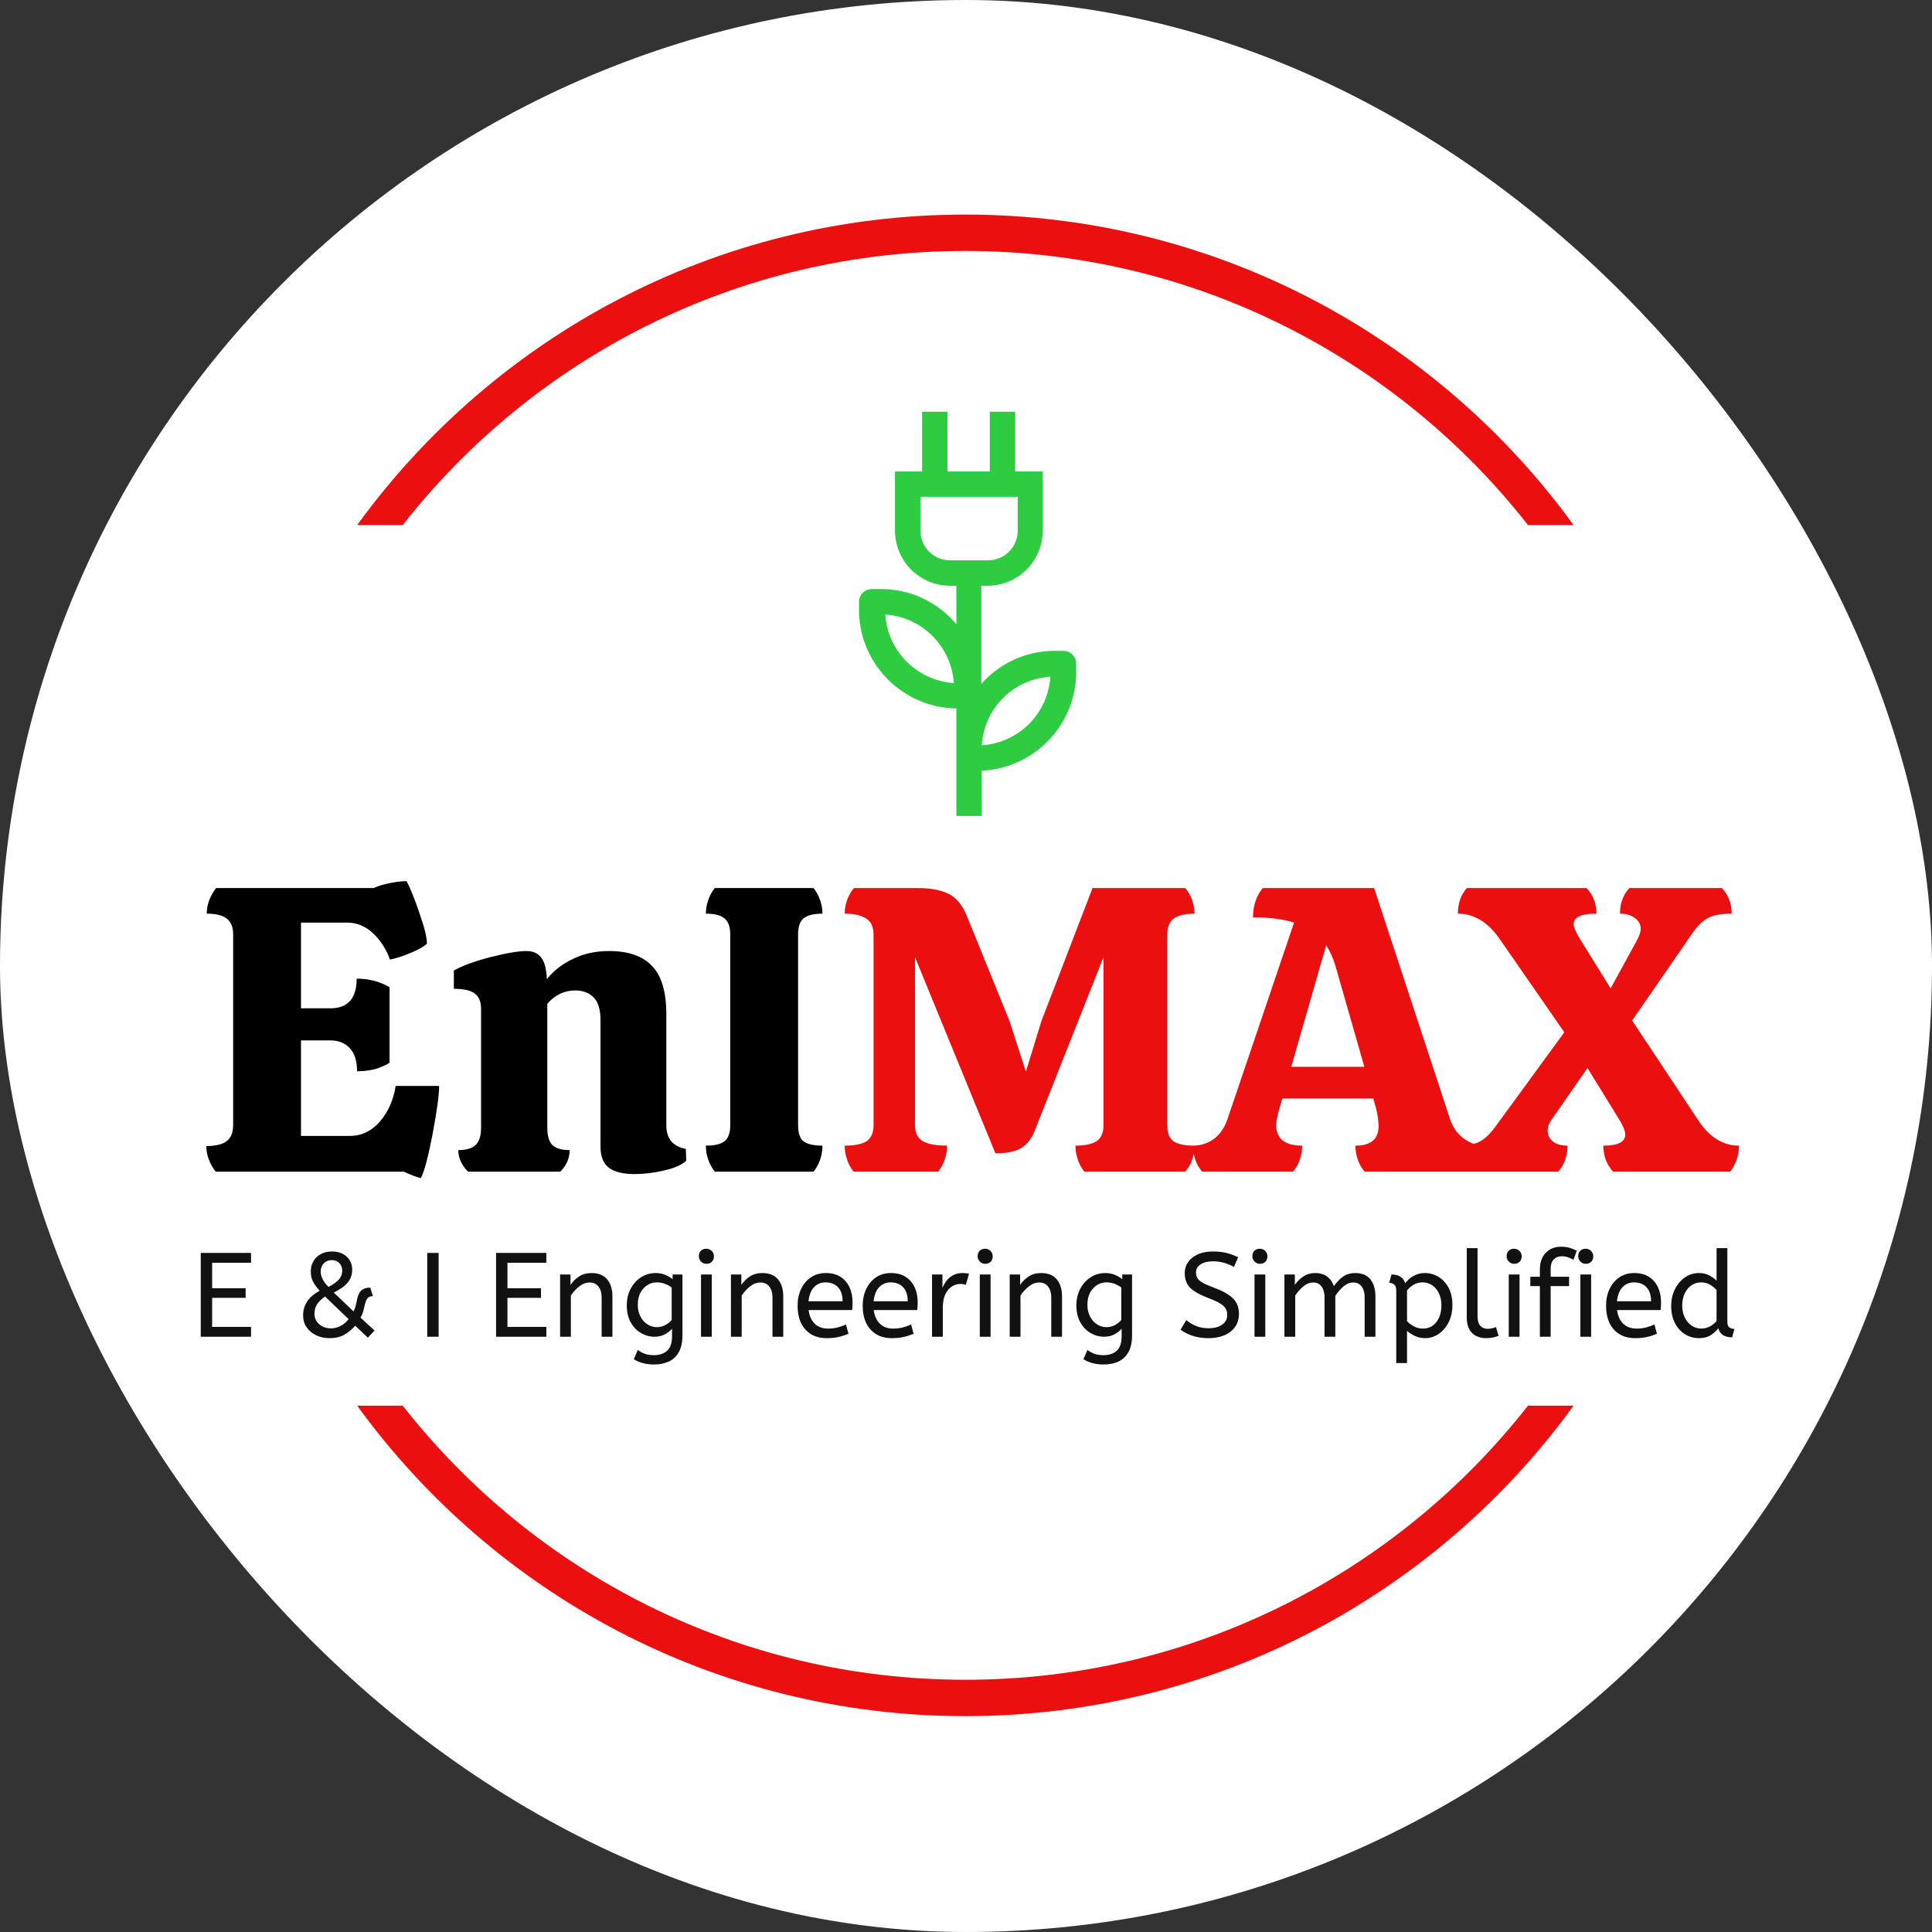 <svg width="1500" height="1500" viewBox="0 0 1500 1500" fill="none" xmlns="http://www.w3.org/2000/svg">
<rect x="0" y="0" width="1500" height="1500" fill="#333333" stroke="none"/>
<rect width="1500" height="1500" rx="750" fill="white"/>
<path fill-rule="evenodd" clip-rule="evenodd" d="M1186.31 1091.37C1084.77 1220.92 926.858 1304.16 749.5 1304.16C572.143 1304.16 414.227 1220.92 312.693 1091.37H277.325C383.253 1237.42 555.284 1332.4 749.5 1332.4C943.716 1332.4 1115.75 1237.42 1221.68 1091.37H1186.31ZM312.693 407.628C414.227 278.081 572.143 194.838 749.5 194.838C926.858 194.838 1084.77 278.081 1186.31 407.628H1221.68C1115.75 261.58 943.716 166.596 749.5 166.596C555.284 166.596 383.253 261.58 277.325 407.628H312.693Z" fill="#EC0F0F"/>
<g clip-path="url(#clip0_2893_6737)">
<g clip-path="url(#clip1_2893_6737)">
<g clip-path="url(#clip2_2893_6737)">
<g clip-path="url(#clip3_2893_6737)">
<g clip-path="url(#clip4_2893_6737)">
<g clip-path="url(#clip5_2893_6737)">
<g clip-path="url(#clip6_2893_6737)">
<path d="M194.904 1037.84H155.866V972.771H194.904V980.393H164.696V1000.19H190.721V1007.63H164.696V1030.21H194.904V1037.84ZM255.785 1038.95C252.067 1038.95 248.659 1038.22 245.561 1036.76C242.462 1035.31 239.984 1033.26 238.125 1030.62C236.266 1027.99 235.336 1024.88 235.336 1021.29C235.336 1017.39 236.328 1013.85 238.311 1010.69C240.294 1007.53 243.578 1004.68 248.163 1002.14C245.871 999.602 244.148 997.217 242.995 994.986C241.855 992.755 241.285 990.184 241.285 987.271C241.285 984.297 241.948 981.632 243.274 979.278C244.613 976.923 246.521 975.064 249 973.701C251.478 972.338 254.391 971.656 257.737 971.656C261.083 971.656 263.915 972.288 266.232 973.552C268.562 974.829 270.347 976.52 271.586 978.627C272.825 980.734 273.445 983.058 273.445 985.598C273.445 989.564 272.299 992.941 270.006 995.73C267.713 998.518 264.088 1001.12 259.131 1003.54L274.468 1018.13C275.273 1016.7 275.862 1015.17 276.234 1013.52C276.605 1011.88 276.959 1010.24 277.293 1008.59C277.628 1006.96 278.142 1005.47 278.836 1004.13C279.518 1002.81 280.54 1001.74 281.903 1000.93C283.267 1000.13 285.126 999.726 287.48 999.726L289.525 1006.33C287.592 1006.33 286.198 1006.88 285.342 1008C284.475 1009.11 283.837 1010.54 283.428 1012.27C283.031 1014.01 282.597 1015.82 282.126 1017.7C281.668 1019.6 280.912 1021.35 279.859 1022.96L290.808 1033L285.621 1038.58L275.769 1029.28C273.29 1032.13 270.483 1034.46 267.348 1036.25C264.225 1038.05 260.37 1038.95 255.785 1038.95ZM255.041 999.169C258.883 997.186 261.622 995.203 263.258 993.22C264.906 991.237 265.73 988.975 265.73 986.435C265.73 984.204 264.987 982.295 263.5 980.709C262.012 979.135 260.03 978.348 257.551 978.348C255.072 978.348 253.028 979.185 251.416 980.858C249.805 982.531 249 984.638 249 987.178C249 991.206 251.014 995.203 255.041 999.169ZM257.086 1031.33C259.751 1031.33 262.242 1030.69 264.559 1029.41C266.877 1028.15 268.909 1026.4 270.657 1024.17L252.346 1006.6C249.619 1008.53 247.575 1010.52 246.211 1012.59C244.848 1014.67 244.166 1017.17 244.166 1020.08C244.166 1023.3 245.375 1025.98 247.791 1028.11C250.208 1030.26 253.306 1031.33 257.086 1031.33ZM340.535 1037.84H331.705V972.771H340.535V1037.84ZM424.188 1037.84H385.15V972.771H424.188V980.393H393.98V1000.19H420.006V1007.63H393.98V1030.21H424.188V1037.84ZM443.224 1037.84H434.859V989.502H442.945V997.588C444.68 994.986 446.899 992.799 449.6 991.026C452.29 989.267 455.493 988.387 459.211 988.387C464.664 988.387 468.742 990.029 471.443 993.313C474.133 996.597 475.477 1000.93 475.477 1006.33V1037.84H467.112V1007.26C467.112 1003.79 466.294 1001 464.658 998.89C463.01 996.783 460.729 995.73 457.817 995.73C454.967 995.73 452.271 996.733 449.731 998.741C447.19 1000.76 445.021 1003.13 443.224 1005.86V1037.84ZM507.637 1059.4C504.787 1059.4 502.011 1059.06 499.309 1058.38C496.62 1057.69 494.222 1056.67 492.115 1055.31L495.182 1048.06C496.669 1049.24 498.404 1050.22 500.387 1051C502.37 1051.76 504.787 1052.15 507.637 1052.15C512.037 1052.15 515.494 1050.99 518.01 1048.67C520.514 1046.34 521.765 1042.64 521.765 1037.56V1031.61C520.526 1033.09 518.748 1034.51 516.43 1035.85C514.1 1037.17 511.324 1037.84 508.102 1037.84C504.446 1037.84 500.976 1036.89 497.692 1034.99C494.408 1033.11 491.743 1030.34 489.698 1026.68C487.653 1023.03 486.631 1018.63 486.631 1013.48C486.631 1008.65 487.641 1004.34 489.661 1000.56C491.669 996.783 494.377 993.809 497.785 991.64C501.193 989.471 504.942 988.387 509.031 988.387C511.758 988.387 514.237 988.851 516.467 989.781C518.698 990.71 520.619 991.857 522.23 993.22V989.502H529.852V1036.72C529.852 1042.05 528.922 1046.39 527.063 1049.73C525.204 1053.08 522.614 1055.53 519.293 1057.08C515.984 1058.62 512.099 1059.4 507.637 1059.4ZM509.961 1030.4C512.44 1030.4 514.67 1029.84 516.653 1028.73C518.636 1027.61 520.247 1026.31 521.486 1024.82V999.54C520.123 998.549 518.481 997.65 516.56 996.845C514.639 996.039 512.409 995.637 509.868 995.637C507.327 995.637 504.942 996.318 502.711 997.681C500.48 999.045 498.671 1001.01 497.283 1003.57C495.882 1006.15 495.182 1009.3 495.182 1013.02C495.182 1016.55 495.882 1019.62 497.283 1022.22C498.671 1024.82 500.48 1026.84 502.711 1028.26C504.942 1029.69 507.358 1030.4 509.961 1030.4ZM552.624 1037.84H544.259V989.502H552.624V1037.84ZM548.441 981.23C546.83 981.23 545.449 980.641 544.296 979.464C543.156 978.286 542.586 976.923 542.586 975.374C542.586 973.577 543.112 972.152 544.166 971.098C545.219 970.045 546.644 969.518 548.441 969.518C550.053 969.518 551.428 970.088 552.568 971.228C553.721 972.381 554.297 973.763 554.297 975.374C554.297 977.109 553.77 978.516 552.717 979.594C551.664 980.684 550.238 981.23 548.441 981.23ZM575.861 1037.84H567.496V989.502H575.582V997.588C577.317 994.986 579.53 992.799 582.219 991.026C584.921 989.267 588.13 988.387 591.848 988.387C597.301 988.387 601.372 990.029 604.062 993.313C606.763 996.597 608.114 1000.93 608.114 1006.33V1037.84H599.749V1007.26C599.749 1003.79 598.925 1001 597.276 998.89C595.641 996.783 593.366 995.73 590.454 995.73C587.604 995.73 584.908 996.733 582.368 998.741C579.827 1000.76 577.658 1003.13 575.861 1005.86V1037.84ZM641.836 1038.95C634.896 1038.95 629.399 1036.73 625.347 1032.3C621.282 1027.87 619.249 1021.66 619.249 1013.67C619.249 1008.84 620.166 1004.51 622.001 1000.69C623.822 996.888 626.375 993.883 629.66 991.677C632.944 989.483 636.755 988.387 641.092 988.387C645.74 988.387 649.6 989.39 652.673 991.398C655.735 993.418 658.04 996.132 659.589 999.54C661.138 1002.95 661.913 1006.7 661.913 1010.79C661.913 1012.96 661.82 1015.06 661.634 1017.11H627.801C628.358 1021.63 629.938 1025.16 632.541 1027.7C635.143 1030.24 638.583 1031.51 642.858 1031.51C645.647 1031.51 648.156 1031.22 650.387 1030.62C652.618 1030.04 654.756 1029.28 656.8 1028.35L658.752 1035.51C656.522 1036.5 654.012 1037.33 651.224 1037.98C648.435 1038.63 645.306 1038.95 641.836 1038.95ZM627.708 1010.32H654.198C654.198 1005.61 653.021 1001.99 650.666 999.447C648.311 996.907 645.058 995.637 640.906 995.637C637.312 995.637 634.338 996.888 631.983 999.392C629.629 1001.91 628.203 1005.55 627.708 1010.32ZM692.4 1038.95C685.459 1038.95 679.963 1036.73 675.911 1032.3C671.846 1027.87 669.813 1021.66 669.813 1013.67C669.813 1008.84 670.73 1004.51 672.564 1000.69C674.386 996.888 676.939 993.883 680.223 991.677C683.507 989.483 687.318 988.387 691.656 988.387C696.303 988.387 700.164 989.39 703.237 991.398C706.298 993.418 708.604 996.132 710.153 999.54C711.702 1002.95 712.476 1006.7 712.476 1010.79C712.476 1012.96 712.383 1015.06 712.197 1017.11H678.364C678.922 1021.63 680.502 1025.16 683.105 1027.7C685.707 1030.24 689.146 1031.51 693.422 1031.51C696.21 1031.51 698.72 1031.22 700.951 1030.62C703.182 1030.04 705.319 1029.28 707.364 1028.35L709.316 1035.51C707.085 1036.5 704.576 1037.33 701.787 1037.98C698.999 1038.63 695.87 1038.95 692.4 1038.95ZM678.271 1010.32H704.762C704.762 1005.61 703.584 1001.99 701.23 999.447C698.875 996.907 695.622 995.637 691.47 995.637C687.876 995.637 684.902 996.888 682.547 999.392C680.192 1001.91 678.767 1005.55 678.271 1010.32ZM731.995 1037.84H723.63V989.502H731.717V1000.01C732.522 997.96 733.607 996.052 734.97 994.28C736.333 992.52 738.037 991.095 740.082 990.004C742.127 988.926 744.512 988.387 747.239 988.387C748.168 988.387 749.098 988.43 750.027 988.517C750.957 988.616 751.731 988.758 752.351 988.944L749.841 997.588C748.664 997.093 747.27 996.845 745.659 996.845C743.366 996.845 741.179 997.496 739.097 998.797C737.027 1000.1 735.323 1002.11 733.985 1004.84C732.658 1007.56 731.995 1011.03 731.995 1015.25V1037.84ZM769.082 1037.84H760.716V989.502H769.082V1037.84ZM764.899 981.23C763.276 981.23 761.894 980.641 760.754 979.464C759.613 978.286 759.043 976.923 759.043 975.374C759.043 973.577 759.564 972.152 760.605 971.098C761.671 970.045 763.102 969.518 764.899 969.518C766.51 969.518 767.886 970.088 769.026 971.228C770.166 972.381 770.736 973.763 770.736 975.374C770.736 977.109 770.216 978.516 769.175 979.594C768.109 980.684 766.684 981.23 764.899 981.23ZM792.3 1037.84H783.935V989.502H792.021V997.588C793.756 994.986 795.975 992.799 798.676 991.026C801.366 989.267 804.569 988.387 808.287 988.387C813.74 988.387 817.818 990.029 820.519 993.313C823.209 996.597 824.553 1000.93 824.553 1006.33V1037.84H816.188V1007.26C816.188 1003.79 815.37 1001 813.734 998.89C812.086 996.783 809.805 995.73 806.893 995.73C804.043 995.73 801.347 996.733 798.807 998.741C796.266 1000.76 794.097 1003.13 792.3 1005.86V1037.84ZM856.713 1059.4C853.863 1059.4 851.093 1059.06 848.404 1058.38C845.702 1057.69 843.298 1056.67 841.191 1055.31L844.258 1048.06C845.745 1049.24 847.48 1050.22 849.463 1051C851.446 1051.76 853.863 1052.15 856.713 1052.15C861.113 1052.15 864.57 1050.99 867.086 1048.67C869.59 1046.34 870.841 1042.64 870.841 1037.56V1031.61C869.602 1033.09 867.824 1034.51 865.506 1035.85C863.176 1037.17 860.4 1037.84 857.178 1037.84C853.522 1037.84 850.052 1036.89 846.768 1034.99C843.484 1033.11 840.819 1030.34 838.774 1026.68C836.729 1023.03 835.707 1018.63 835.707 1013.48C835.707 1008.65 836.717 1004.34 838.737 1000.56C840.745 996.783 843.453 993.809 846.861 991.64C850.269 989.471 854.018 988.387 858.107 988.387C860.834 988.387 863.313 988.851 865.543 989.781C867.774 990.71 869.695 991.857 871.306 993.22V989.502H878.928V1036.72C878.928 1042.05 877.998 1046.39 876.139 1049.73C874.28 1053.08 871.696 1055.53 868.388 1057.08C865.066 1058.62 861.175 1059.4 856.713 1059.4ZM859.037 1030.4C861.516 1030.4 863.746 1029.84 865.729 1028.73C867.712 1027.61 869.323 1026.31 870.562 1024.82V999.54C869.199 998.549 867.557 997.65 865.636 996.845C863.715 996.039 861.485 995.637 858.944 995.637C856.403 995.637 854.018 996.318 851.787 997.681C849.556 999.045 847.747 1001.01 846.359 1003.57C844.958 1006.15 844.258 1009.3 844.258 1013.02C844.258 1016.55 844.958 1019.62 846.359 1022.22C847.747 1024.82 849.556 1026.84 851.787 1028.26C854.018 1029.69 856.434 1030.4 859.037 1030.4ZM938.322 1038.95C933.798 1038.95 929.678 1038.34 925.96 1037.13C922.242 1035.93 919.112 1034.33 916.572 1032.35L921.033 1024.92C923.264 1026.77 925.774 1028.29 928.562 1029.47C931.351 1030.65 934.604 1031.24 938.322 1031.24C942.783 1031.24 946.315 1030.31 948.918 1028.45C951.52 1026.59 952.822 1024.08 952.822 1020.92C952.822 1019.12 952.45 1017.52 951.706 1016.12C950.963 1014.73 949.519 1013.37 947.375 1012.03C945.243 1010.71 942.102 1009.27 937.95 1007.72C933.488 1005.98 929.925 1004.23 927.261 1002.46C924.596 1000.7 922.688 998.685 921.535 996.417C920.395 994.162 919.825 991.485 919.825 988.387C919.825 985.288 920.674 982.481 922.372 979.966C924.082 977.462 926.592 975.448 929.901 973.924C933.222 972.412 937.237 971.656 941.947 971.656C945.788 971.656 949.24 972.04 952.301 972.809C955.375 973.589 958.368 974.692 961.28 976.117L958.027 983.646C955.92 982.407 953.454 981.366 950.628 980.523C947.815 979.693 944.859 979.278 941.761 979.278C937.671 979.278 934.449 980.083 932.094 981.694C929.739 983.305 928.562 985.381 928.562 987.922C928.562 989.533 928.903 990.958 929.585 992.198C930.266 993.437 931.611 994.645 933.619 995.822C935.639 997 938.663 998.332 942.69 999.819C947.524 1001.62 951.347 1003.51 954.16 1005.49C956.986 1007.47 958.987 1009.62 960.165 1011.94C961.342 1014.27 961.93 1016.92 961.93 1019.9C961.93 1023.92 960.921 1027.36 958.9 1030.21C956.893 1033.06 954.104 1035.23 950.535 1036.72C946.978 1038.21 942.907 1038.95 938.322 1038.95ZM982.361 1037.84H973.995V989.502H982.361V1037.84ZM978.178 981.23C976.567 981.23 975.191 980.641 974.051 979.464C972.898 978.286 972.322 976.923 972.322 975.374C972.322 973.577 972.849 972.152 973.902 971.098C974.956 970.045 976.381 969.518 978.178 969.518C979.789 969.518 981.171 970.088 982.323 971.228C983.463 972.381 984.034 973.763 984.034 975.374C984.034 977.109 983.507 978.516 982.453 979.594C981.4 980.684 979.975 981.23 978.178 981.23ZM1005.6 1037.84H997.232V989.502H1005.32V997.588C1007.05 994.986 1009.25 992.799 1011.92 991.026C1014.58 989.267 1017.62 988.387 1021.03 988.387C1024.87 988.387 1028.02 989.316 1030.47 991.175C1032.91 993.034 1034.63 995.513 1035.62 998.611C1037.54 995.761 1039.82 993.344 1042.46 991.361C1045.09 989.378 1048.35 988.387 1052.26 988.387C1057.52 988.387 1061.45 990.041 1064.02 993.35C1066.59 996.671 1067.87 1001 1067.87 1006.33V1037.84H1059.51V1006.98C1059.51 1003.63 1058.73 1000.92 1057.18 998.834C1055.63 996.764 1053.5 995.73 1050.77 995.73C1047.98 995.73 1045.4 996.764 1043.02 998.834C1040.63 1000.92 1038.53 1003.35 1036.74 1006.14V1037.84H1028.37V1006.98C1028.37 1003.63 1027.6 1000.92 1026.05 998.834C1024.5 996.764 1022.36 995.73 1019.63 995.73C1016.91 995.73 1014.33 996.733 1011.92 998.741C1009.5 1000.76 1007.39 1003.13 1005.6 1005.86V1037.84ZM1092.41 1058.28H1084.05V1001.86C1084.05 999.757 1083.53 998.252 1082.5 997.347C1081.49 996.455 1080.17 996.008 1078.56 996.008L1080.33 989.502C1086.03 989.502 1089.59 991.764 1091.02 996.287C1091.64 995.358 1092.64 994.273 1094.03 993.034C1095.43 991.795 1097.16 990.71 1099.23 989.781C1101.32 988.851 1103.69 988.387 1106.35 988.387C1110.07 988.387 1113.55 989.359 1116.8 991.305C1120.06 993.263 1122.68 996.083 1124.66 999.763C1126.65 1003.46 1127.64 1007.94 1127.64 1013.2C1127.64 1018.35 1126.65 1022.85 1124.66 1026.72C1122.68 1030.6 1120.09 1033.6 1116.89 1035.73C1113.71 1037.88 1110.26 1038.95 1106.54 1038.95C1103.69 1038.95 1101.02 1038.37 1098.55 1037.22C1096.07 1036.08 1094.02 1034.77 1092.41 1033.28V1058.28ZM1104.87 1031.51C1109.08 1031.51 1112.5 1029.85 1115.13 1026.53C1117.77 1023.22 1119.09 1018.87 1119.09 1013.48C1119.09 1009.76 1118.42 1006.57 1117.08 1003.91C1115.75 1001.24 1113.99 999.2 1111.78 997.774C1109.59 996.349 1107.16 995.637 1104.49 995.637C1101.83 995.637 1099.43 996.3 1097.28 997.626C1095.15 998.964 1093.53 1000.41 1092.41 1001.96V1025.75C1094.02 1027.42 1095.88 1028.8 1097.99 1029.88C1100.09 1030.97 1102.39 1031.51 1104.87 1031.51ZM1153.92 1038.95C1151.09 1038.95 1148.52 1038.41 1146.23 1037.31C1143.92 1036.24 1142.11 1034.49 1140.78 1032.07C1139.46 1029.66 1138.79 1026.53 1138.79 1022.68V969.053H1147.16V1021.85C1147.16 1025.19 1147.85 1027.67 1149.24 1029.28C1150.64 1030.89 1152.58 1031.7 1155.06 1031.7C1156.24 1031.7 1157.39 1031.56 1158.53 1031.27C1159.67 1031 1160.65 1030.68 1161.47 1030.31L1163.5 1037.09C1162.38 1037.59 1161.01 1038.02 1159.37 1038.39C1157.74 1038.76 1155.92 1038.95 1153.92 1038.95ZM1179.76 1037.84H1171.4V989.502H1179.76V1037.84ZM1175.58 981.23C1173.97 981.23 1172.59 980.641 1171.45 979.464C1170.3 978.286 1169.73 976.923 1169.73 975.374C1169.73 973.577 1170.25 972.152 1171.31 971.098C1172.36 970.045 1173.78 969.518 1175.58 969.518C1177.19 969.518 1178.57 970.088 1179.73 971.228C1180.87 972.381 1181.44 973.763 1181.44 975.374C1181.44 977.109 1180.91 978.516 1179.86 979.594C1178.8 980.684 1177.38 981.23 1175.58 981.23ZM1203.93 1037.84H1195.56V998.518H1188.13V991.268H1195.56V985.598C1195.56 980.145 1197.08 975.839 1200.12 972.678C1203.16 969.518 1207.12 967.938 1212.02 967.938C1214.56 967.938 1216.79 968.229 1218.71 968.812C1220.63 969.407 1222.46 970.138 1224.19 971.005L1221.68 978.069C1220.38 977.388 1218.99 976.768 1217.5 976.21C1216.01 975.653 1214.37 975.374 1212.57 975.374C1209.97 975.374 1207.88 976.198 1206.29 977.846C1204.72 979.482 1203.93 981.88 1203.93 985.041V991.268H1218.24V998.518H1203.93V1037.84ZM1235.35 1037.84H1226.98V989.502H1235.35V1037.84ZM1231.16 981.23C1229.55 981.23 1228.17 980.641 1227.02 979.464C1225.88 978.286 1225.31 976.923 1225.31 975.374C1225.31 973.577 1225.84 972.152 1226.89 971.098C1227.94 970.045 1229.37 969.518 1231.16 969.518C1232.78 969.518 1234.15 970.088 1235.29 971.228C1236.44 972.381 1237.02 973.763 1237.02 975.374C1237.02 977.109 1236.49 978.516 1235.44 979.594C1234.39 980.684 1232.96 981.23 1231.16 981.23ZM1269.53 1038.95C1262.59 1038.95 1257.1 1036.73 1253.04 1032.3C1248.98 1027.87 1246.95 1021.66 1246.95 1013.67C1246.95 1008.84 1247.86 1004.51 1249.7 1000.69C1251.52 996.888 1254.07 993.883 1257.36 991.677C1260.64 989.483 1264.45 988.387 1268.79 988.387C1273.44 988.387 1277.3 989.39 1280.37 991.398C1283.43 993.418 1285.74 996.132 1287.29 999.54C1288.84 1002.95 1289.61 1006.7 1289.61 1010.79C1289.61 1012.96 1289.52 1015.06 1289.33 1017.11H1255.5C1256.06 1021.63 1257.64 1025.16 1260.24 1027.7C1262.84 1030.24 1266.28 1031.51 1270.56 1031.51C1273.34 1031.51 1275.85 1031.22 1278.08 1030.62C1280.32 1030.04 1282.45 1029.28 1284.5 1028.35L1286.45 1035.51C1284.22 1036.5 1281.71 1037.33 1278.92 1037.98C1276.13 1038.63 1273 1038.95 1269.53 1038.95ZM1255.4 1010.32H1281.9C1281.9 1005.61 1280.72 1001.99 1278.36 999.447C1276.01 996.907 1272.76 995.637 1268.6 995.637C1265.01 995.637 1262.04 996.888 1259.68 999.392C1257.33 1001.91 1255.9 1005.55 1255.4 1010.32ZM1319.07 1038.95C1315.11 1038.95 1311.48 1037.93 1308.2 1035.88C1304.92 1033.84 1302.31 1030.94 1300.39 1027.18C1298.47 1023.44 1297.51 1019.03 1297.51 1013.95C1297.51 1009.05 1298.49 1004.68 1300.45 1000.84C1302.39 997 1305 993.964 1308.26 991.733C1311.5 989.502 1315.08 988.387 1318.98 988.387C1322.2 988.387 1324.98 989.037 1327.31 990.339C1329.63 991.64 1331.44 992.972 1332.74 994.335V969.053H1341.1V1026.12C1341.1 1028.48 1341.68 1030.01 1342.83 1030.72C1343.97 1031.43 1345.22 1031.79 1346.59 1031.79L1344.82 1038.3C1338.93 1038.3 1335.34 1035.95 1334.04 1031.24C1332.68 1033.16 1330.77 1034.92 1328.33 1036.53C1325.88 1038.14 1322.79 1038.95 1319.07 1038.95ZM1320.93 1031.51C1323.23 1031.51 1325.41 1030.97 1327.5 1029.88C1329.57 1028.8 1331.31 1027.39 1332.74 1025.66V1001.68C1331.56 1000.19 1329.92 998.809 1327.81 997.533C1325.7 996.269 1323.38 995.637 1320.84 995.637C1317.87 995.637 1315.26 996.442 1313.03 998.053C1310.8 999.664 1309.09 1001.81 1307.88 1004.5C1306.67 1007.21 1306.06 1010.26 1306.06 1013.67C1306.06 1017.08 1306.71 1020.13 1308.01 1022.81C1309.31 1025.52 1311.1 1027.64 1313.37 1029.19C1315.62 1030.74 1318.14 1031.51 1320.93 1031.51Z" fill="#111111"/>
</g>
</g>
</g>
</g>
<g clip-path="url(#clip7_2893_6737)">
<g clip-path="url(#clip8_2893_6737)">
<path d="M686.654 457.376H677.125C675.775 457.33 674.429 457.562 673.173 458.058C671.916 458.553 670.775 459.302 669.82 460.257C668.864 461.213 668.116 462.354 667.62 463.611C667.124 464.867 666.892 466.212 666.938 467.563V476.435C667.756 495.808 675.862 514.156 689.633 527.805C703.405 541.455 721.825 549.398 741.204 550.044H742.518V633.51H762.235V598.349C781.44 597.462 799.616 589.413 813.181 575.787C826.745 562.162 834.713 543.95 835.514 524.741V515.54C835.56 514.189 835.328 512.844 834.832 511.588C834.337 510.331 833.588 509.19 832.633 508.234C831.677 507.279 830.536 506.53 829.279 506.035C828.023 505.539 826.678 505.307 825.328 505.353H816.127C805.822 505.718 795.7 508.18 786.378 512.587C777.055 516.993 768.729 523.253 761.906 530.984V454.747H766.835C778.165 454.747 789.031 450.246 797.042 442.235C805.054 434.223 809.554 423.357 809.554 412.028V366.022H788.195V319.688H768.478V366.022H735.617V319.688H715.901V366.022H694.87V412.028C694.87 423.357 699.37 434.223 707.382 442.235C715.393 450.246 726.259 454.747 737.589 454.747H742.518V484.65C735.645 476.435 727.118 469.76 717.493 465.06C707.867 460.361 697.359 457.742 686.654 457.376ZM686.983 477.092C700.856 477.94 713.945 483.811 723.804 493.609C733.662 503.406 739.614 516.459 740.546 530.327C726.732 529.403 713.721 523.498 703.931 513.707C694.141 503.917 688.236 490.907 687.312 477.092H686.983ZM815.469 525.398C814.614 539.237 808.731 552.286 798.927 562.09C789.123 571.894 776.073 577.777 762.235 578.633C763.09 564.794 768.973 551.745 778.777 541.94C788.581 532.136 801.631 526.253 815.469 525.398ZM737.589 435.03C731.488 435.03 725.637 432.607 721.324 428.293C717.01 423.979 714.586 418.128 714.586 412.028V385.739H790.166V412.028C790.166 418.128 787.743 423.979 783.429 428.293C779.115 432.607 773.264 435.03 767.164 435.03H737.589Z" fill="#2ECC40"/>
</g>
</g>
</g>
</g>
</g>
<path d="M340.939 843.106C340.939 850.045 339.257 862.452 335.892 880.326C332.528 897.989 329.479 909.45 326.745 914.707C323.381 913.866 318.965 912.183 313.497 909.66H167.456C162.619 903.352 160.201 896.728 160.201 889.788C167.351 889.788 172.608 888.527 175.972 886.003C179.337 883.48 181.019 879.274 181.019 873.386V725.452C181.019 719.775 179.337 715.674 175.972 713.151C172.818 710.627 167.666 709.366 160.516 709.366C160.516 702.426 162.935 695.802 167.771 689.494H290.156C293.731 687.812 297.831 686.55 302.457 685.709C307.294 684.657 311.71 684.132 315.705 684.132C318.86 690.23 322.224 698.641 325.799 709.366C329.584 720.09 331.477 727.87 331.477 732.707C328.953 735.02 324.642 737.438 318.544 739.962C312.446 742.485 307.189 744.167 302.773 745.009C300.039 737.228 295.728 730.499 289.84 724.821C283.953 719.144 277.118 716.305 269.338 716.305H233.695V782.859H256.406C270.074 782.859 276.908 775.184 276.908 759.833C286.371 759.833 294.887 762.041 302.457 766.457V825.126C299.093 827.229 295.203 828.911 290.787 830.173C286.371 831.225 281.85 831.75 277.224 831.75C277.224 823.759 275.331 817.766 271.546 813.771C267.761 809.776 262.819 807.778 256.721 807.778H233.695V881.903H271.861C280.693 881.903 288.369 878.223 294.887 870.863C301.406 863.293 305.507 854.04 307.189 843.106H340.939ZM532.791 901.144C529.637 904.298 523.959 906.821 515.758 908.714C507.768 910.606 500.092 911.553 492.732 911.553C483.69 911.553 476.961 909.87 472.545 906.506C468.34 903.141 466.237 897.779 466.237 890.419V792.007C466.237 783.806 464.449 777.918 460.874 774.343C457.3 770.768 452.568 768.981 446.68 768.981C438.059 768.981 430.804 772.45 424.916 779.39V875.594C424.916 881.692 426.178 886.108 428.701 888.842C431.435 891.576 435.956 892.943 442.264 892.943C442.264 899.251 439.846 904.824 435.01 909.66H363.408C358.362 904.613 355.838 899.041 355.838 892.943C362.147 892.943 366.668 891.576 369.401 888.842C372.135 886.108 373.502 881.692 373.502 875.594V783.49C373.502 777.813 371.925 773.817 368.771 771.504C365.616 768.981 360.149 767.719 352.368 767.719V753.525C359.098 749.74 368.56 746.27 380.757 743.116C393.163 739.962 402.521 738.385 408.829 738.385C413.666 738.385 417.346 739.962 419.869 743.116C422.603 746.06 424.18 751.738 424.601 760.149C430.068 753.42 436.902 748.163 445.103 744.378C453.304 740.382 462.557 738.385 472.861 738.385C488.001 738.385 499.146 742.275 506.296 750.055C513.656 757.625 517.335 770.137 517.335 787.591V873.702C517.335 884.006 522.382 890.104 532.476 891.996L532.791 901.144ZM554.974 909.66C552.872 907.137 551.189 904.088 549.928 900.513C548.666 896.938 548.035 893.258 548.035 889.473C554.974 889.473 559.811 888.316 562.545 886.003C565.489 883.69 566.961 879.59 566.961 873.702V725.452C566.961 719.564 565.489 715.464 562.545 713.151C559.811 710.627 554.974 709.366 548.035 709.366C548.035 705.791 548.666 702.216 549.928 698.641C551.189 695.066 552.872 692.017 554.974 689.494H631.623C633.725 692.017 635.408 695.066 636.669 698.641C637.931 702.216 638.562 705.791 638.562 709.366C631.623 709.366 626.681 710.627 623.737 713.151C621.003 715.464 619.636 719.564 619.636 725.452V873.702C619.636 879.59 621.003 883.69 623.737 886.003C626.681 888.316 631.623 889.473 638.562 889.473C638.562 893.258 637.931 896.938 636.669 900.513C635.408 904.088 633.725 907.137 631.623 909.66H554.974Z" fill="black"/>
<path d="M920.15 689.494C922.463 692.017 924.25 695.066 925.512 698.641C926.774 702.216 927.405 705.791 927.405 709.366C920.255 709.366 914.893 710.627 911.318 713.151C907.953 715.674 906.271 719.775 906.271 725.452V873.702C906.271 879.59 907.848 883.69 911.002 886.003C914.367 888.316 919.834 889.473 927.405 889.473C927.405 893.258 926.774 896.938 925.512 900.513C924.25 904.088 922.463 907.137 920.15 909.66H841.925C839.822 907.137 838.139 904.088 836.878 900.513C835.616 896.938 834.985 893.258 834.985 889.473C842.345 889.473 847.812 888.316 851.387 886.003C854.962 883.48 856.749 879.379 856.749 873.702V743.116L803.127 878.433C800.394 884.952 796.609 889.473 791.772 891.996C786.935 894.309 780.627 895.466 772.847 895.466L710.392 743.116V873.702C710.392 879.379 712.39 883.48 716.386 886.003C720.591 888.316 726.9 889.473 735.311 889.473C735.311 893.258 734.68 896.938 733.418 900.513C732.157 904.088 730.475 907.137 728.372 909.66H662.763C660.661 907.137 658.978 904.088 657.717 900.513C656.455 896.938 655.824 893.258 655.824 889.473C663.605 889.473 669.282 888.316 672.857 886.003C676.432 883.48 678.219 879.379 678.219 873.702V725.452C678.219 719.775 676.327 715.674 672.542 713.151C668.756 710.627 663.184 709.366 655.824 709.366C655.824 705.791 656.455 702.216 657.717 698.641C658.978 695.066 660.766 692.017 663.079 689.494H712.6C722.484 689.494 730.369 690.966 736.257 693.91C742.145 696.643 746.877 702.216 750.451 710.627L783.886 792.953L796.503 832.066L808.49 792.953L848.233 689.494H920.15ZM1125.52 868.024C1127.62 874.753 1131.2 880.01 1136.24 883.795C1141.29 887.58 1146.65 889.473 1152.33 889.473C1152.33 893.258 1151.7 896.938 1150.44 900.513C1149.18 904.088 1147.39 907.137 1145.07 909.66H1059.59C1057.28 907.137 1055.49 904.088 1054.23 900.513C1052.97 896.938 1052.34 893.258 1052.34 889.473C1064.33 889.473 1070.32 884.426 1070.32 874.333C1070.32 870.127 1069.58 865.185 1068.11 859.508L1066.22 852.884H995.563L993.671 859.508C991.778 866.026 990.832 870.653 990.832 873.386C990.832 884.111 997.561 889.473 1011.02 889.473C1011.02 893.258 1010.39 896.938 1009.13 900.513C1007.86 904.088 1006.08 907.137 1003.76 909.66H933.425C931.112 907.137 929.324 904.088 928.063 900.513C926.801 896.938 926.17 893.258 926.17 889.473C932.058 889.473 937.42 887.791 942.257 884.426C947.093 880.851 950.668 875.699 952.981 868.97L1004.71 716.305C996.299 713.571 985.68 712.204 972.853 712.204C972.853 703.162 975.376 695.592 980.423 689.494H1066.85L1125.52 868.024ZM1059.28 828.281L1036.88 750.055C1034.99 743.747 1032.57 738.385 1029.63 733.969L1002.5 828.281H1059.28ZM1318.62 869.917C1327.24 882.954 1337.75 889.473 1350.16 889.473C1350.16 893.258 1349.53 896.938 1348.27 900.513C1347.01 904.088 1345.32 907.137 1343.22 909.66H1252.38C1250.06 907.137 1248.17 904.088 1246.7 900.513C1245.44 896.938 1244.81 893.258 1244.81 889.473C1256.16 889.473 1261.84 886.634 1261.84 880.956C1261.84 878.223 1260.37 874.438 1257.42 869.601L1232.51 829.227L1204.43 869.601C1202.54 872.335 1201.59 875.069 1201.59 877.802C1201.59 881.167 1202.96 884.006 1205.7 886.319C1208.43 888.422 1212.21 889.473 1217.05 889.473C1217.05 893.258 1216.42 896.938 1215.16 900.513C1213.9 904.088 1212.11 907.137 1209.8 909.66H1138.19C1135.88 907.137 1133.99 904.088 1132.52 900.513C1131.25 896.938 1130.62 893.258 1130.62 889.473C1138.83 889.473 1144.92 888.422 1148.92 886.319C1153.12 884.006 1157.33 879.905 1161.54 874.017L1214.53 801.469L1164.06 728.606C1155.02 715.779 1144.29 709.366 1131.89 709.366C1131.89 701.375 1134.2 694.751 1138.83 689.494H1231.88C1236.92 694.961 1239.45 701.585 1239.45 709.366C1227.67 709.366 1221.78 712.099 1221.78 717.567C1221.78 719.88 1223.46 723.77 1226.83 729.237L1250.49 767.404L1270.67 730.499C1272.78 726.714 1273.83 723.56 1273.83 721.036C1273.83 717.672 1272.35 714.938 1269.41 712.835C1266.47 710.522 1262.58 709.366 1257.74 709.366C1257.74 701.375 1260.16 694.751 1264.99 689.494H1336.91C1341.96 694.961 1344.48 701.585 1344.48 709.366C1336.28 709.366 1330.08 710.522 1325.87 712.835C1321.67 715.148 1317.57 719.249 1313.57 725.137L1267.2 792.322L1318.62 869.917Z" fill="#EC0F0F"/>
<defs>
<clipPath id="clip0_2893_6737">
<rect width="1190.85" height="739.711" fill="white" transform="translate(155.801 319.688)"/>
</clipPath>
<clipPath id="clip1_2893_6737">
<rect width="1190.85" height="739.711" fill="white" transform="translate(155.801 319.688)"/>
</clipPath>
<clipPath id="clip2_2893_6737">
<rect width="1190.85" height="739.711" fill="white" transform="translate(155.801 319.688)"/>
</clipPath>
<clipPath id="clip3_2893_6737">
<rect width="1190.85" height="372.259" fill="white" transform="translate(155.801 687.14)"/>
</clipPath>
<clipPath id="clip4_2893_6737">
<rect width="1190.85" height="372.259" fill="white" transform="translate(155.801 687.14)"/>
</clipPath>
<clipPath id="clip5_2893_6737">
<rect width="1190.85" height="91.461" fill="white" transform="translate(155.801 967.938)"/>
</clipPath>
<clipPath id="clip6_2893_6737">
<rect width="1190.85" height="91.461" fill="white" transform="translate(155.801 967.938)"/>
</clipPath>
<clipPath id="clip7_2893_6737">
<rect width="168.588" height="313.822" fill="white" transform="translate(666.932 319.688)"/>
</clipPath>
<clipPath id="clip8_2893_6737">
<rect width="168.588" height="313.822" fill="white" transform="translate(666.932 319.688)"/>
</clipPath>
</defs>
</svg>
